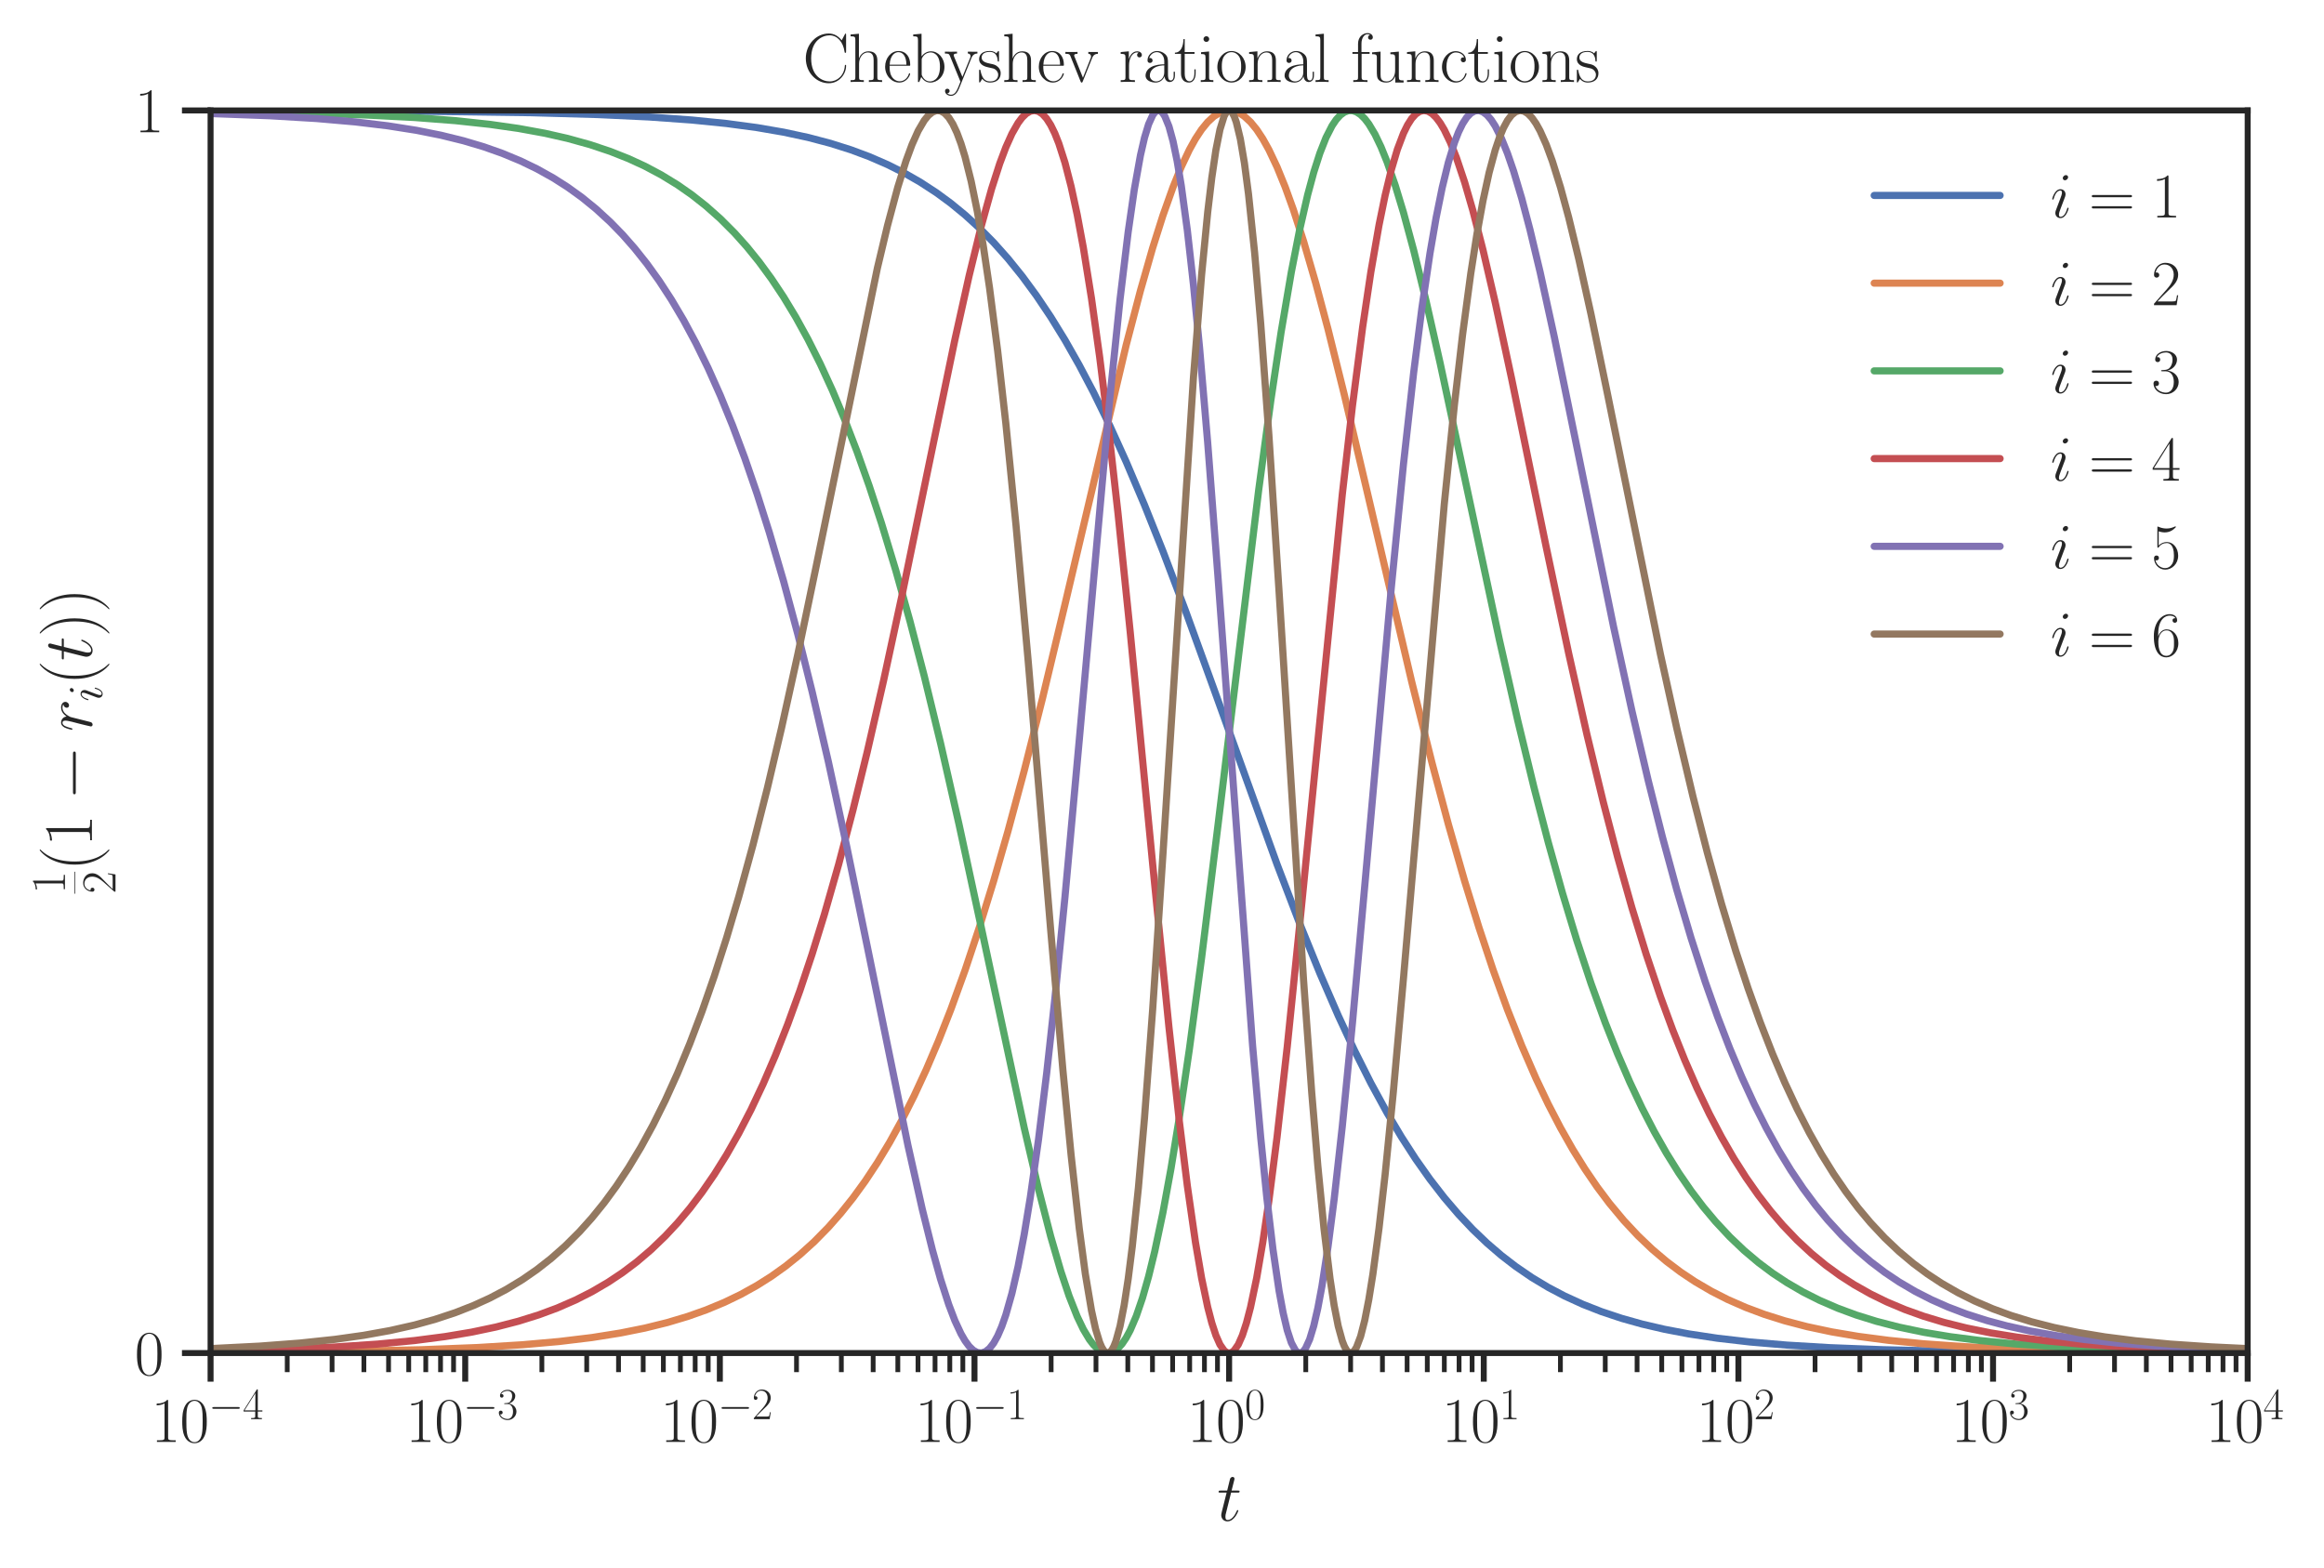 <?xml version="1.0" encoding="utf-8" standalone="no"?>
<!DOCTYPE svg PUBLIC "-//W3C//DTD SVG 1.1//EN"
  "http://www.w3.org/Graphics/SVG/1.1/DTD/svg11.dtd">
<svg height="328.896pt" version="1.1" viewBox="0 0 487.296 328.896" width="487.296pt" xmlns="http://www.w3.org/2000/svg" xmlns:xlink="http://www.w3.org/1999/xlink">
 <defs>
  <style type="text/css">*{stroke-linecap:butt;stroke-linejoin:round;}</style>
 </defs>
 <g id="figure_1">
  <g id="patch_1">
   <path d="M 0 328.896 
L 487.296 328.896 
L 487.296 0 
L 0 0 
z
" style="fill:#ffffff;"/>
  </g>
  <g id="axes_1">
   <g id="patch_2">
    <path d="M 44.154 283.754 
L 471.292 283.754 
L 471.292 23.163 
L 44.154 23.163 
z
" style="fill:#ffffff;"/>
   </g>
   <g id="matplotlib.axis_1">
    <g id="xtick_1">
     <g id="line2d_1">
      <defs>
       <path d="M 0 0 
L 0 6 
" id="m5bbeddfc3c" style="stroke:#262626;stroke-width:1.25;"/>
      </defs>
      <g>
       <use style="fill:#262626;stroke:#262626;stroke-width:1.25;" x="44.154" xlink:href="#m5bbeddfc3c" y="283.754"/>
      </g>
     </g>
     <g id="text_1">
      <!-- $\mathdefault{10^{-4}}$ -->
      <g style="fill:#262626;" transform="translate(31.671 302.387)scale(0.132 -0.132)">
       <defs>
        <path d="M 1702 4058 
C 1702 4192 1696 4192 1606 4192 
C 1357 3916 979 3827 621 3827 
C 602 3827 570 3827 563 3808 
C 557 3795 557 3782 557 3648 
C 755 3648 1088 3686 1344 3839 
L 1344 461 
C 1344 236 1331 160 781 160 
L 589 160 
L 589 0 
C 896 0 1216 0 1523 0 
C 1830 0 2150 0 2458 0 
L 2458 160 
L 2266 160 
C 1715 160 1702 230 1702 458 
L 1702 4058 
z
" id="CMR17-31" transform="scale(0.016)"/>
        <path d="M 2688 2025 
C 2688 2416 2682 3080 2413 3591 
C 2176 4039 1798 4198 1466 4198 
C 1158 4198 768 4058 525 3597 
C 269 3118 243 2524 243 2025 
C 243 1661 250 1106 448 619 
C 723 -39 1216 -128 1466 -128 
C 1760 -128 2208 -7 2470 600 
C 2662 1042 2688 1559 2688 2025 
z
M 1466 -26 
C 1056 -26 813 325 723 812 
C 653 1188 653 1738 653 2096 
C 653 2588 653 2997 736 3387 
C 858 3929 1216 4096 1466 4096 
C 1728 4096 2067 3923 2189 3400 
C 2272 3036 2278 2607 2278 2096 
C 2278 1680 2278 1169 2202 792 
C 2067 95 1690 -26 1466 -26 
z
" id="CMR17-30" transform="scale(0.016)"/>
        <path d="M 4218 1472 
C 4326 1472 4442 1472 4442 1600 
C 4442 1728 4326 1728 4218 1728 
L 755 1728 
C 646 1728 531 1728 531 1600 
C 531 1472 646 1472 755 1472 
L 4218 1472 
z
" id="CMSY10-0" transform="scale(0.016)"/>
        <path d="M 2150 4122 
C 2150 4256 2144 4256 2029 4256 
L 128 1254 
L 128 1088 
L 1779 1088 
L 1779 457 
C 1779 224 1766 160 1318 160 
L 1197 160 
L 1197 0 
C 1402 0 1747 0 1965 0 
C 2182 0 2528 0 2733 0 
L 2733 160 
L 2611 160 
C 2163 160 2150 224 2150 457 
L 2150 1088 
L 2803 1088 
L 2803 1254 
L 2150 1254 
L 2150 4122 
z
M 1798 3703 
L 1798 1254 
L 256 1254 
L 1798 3703 
z
" id="CMR17-34" transform="scale(0.016)"/>
       </defs>
       <use transform="scale(0.996)" xlink:href="#CMR17-31"/>
       <use transform="translate(45.69 0)scale(0.996)" xlink:href="#CMR17-30"/>
       <use transform="translate(91.381 36.154)scale(0.697)" xlink:href="#CMSY10-0"/>
       <use transform="translate(145.622 36.154)scale(0.697)" xlink:href="#CMR17-34"/>
      </g>
     </g>
    </g>
    <g id="xtick_2">
     <g id="line2d_2">
      <g>
       <use style="fill:#262626;stroke:#262626;stroke-width:1.25;" x="97.547" xlink:href="#m5bbeddfc3c" y="283.754"/>
      </g>
     </g>
     <g id="text_2">
      <!-- $\mathdefault{10^{-3}}$ -->
      <g style="fill:#262626;" transform="translate(85.064 302.387)scale(0.132 -0.132)">
       <defs>
        <path d="M 1414 2157 
C 1984 2157 2234 1662 2234 1090 
C 2234 320 1824 25 1453 25 
C 1114 25 563 194 390 693 
C 422 680 454 680 486 680 
C 640 680 755 782 755 948 
C 755 1133 614 1216 486 1216 
C 378 1216 211 1165 211 926 
C 211 335 787 -128 1466 -128 
C 2176 -128 2720 430 2720 1085 
C 2720 1707 2208 2157 1600 2227 
C 2086 2328 2554 2756 2554 3329 
C 2554 3820 2048 4179 1472 4179 
C 890 4179 378 3829 378 3329 
C 378 3110 544 3072 627 3072 
C 762 3072 877 3155 877 3321 
C 877 3486 762 3569 627 3569 
C 602 3569 570 3569 544 3557 
C 730 3959 1235 4032 1459 4032 
C 1683 4032 2106 3925 2106 3320 
C 2106 3143 2080 2828 1862 2550 
C 1670 2304 1453 2304 1242 2284 
C 1210 2284 1062 2269 1037 2269 
C 992 2263 966 2257 966 2208 
C 966 2163 973 2157 1101 2157 
L 1414 2157 
z
" id="CMR17-33" transform="scale(0.016)"/>
       </defs>
       <use transform="scale(0.996)" xlink:href="#CMR17-31"/>
       <use transform="translate(45.69 0)scale(0.996)" xlink:href="#CMR17-30"/>
       <use transform="translate(91.381 36.154)scale(0.697)" xlink:href="#CMSY10-0"/>
       <use transform="translate(145.622 36.154)scale(0.697)" xlink:href="#CMR17-33"/>
      </g>
     </g>
    </g>
    <g id="xtick_3">
     <g id="line2d_3">
      <g>
       <use style="fill:#262626;stroke:#262626;stroke-width:1.25;" x="150.939" xlink:href="#m5bbeddfc3c" y="283.754"/>
      </g>
     </g>
     <g id="text_3">
      <!-- $\mathdefault{10^{-2}}$ -->
      <g style="fill:#262626;" transform="translate(138.456 302.387)scale(0.132 -0.132)">
       <defs>
        <path d="M 2669 989 
L 2554 989 
C 2490 536 2438 459 2413 420 
C 2381 369 1920 369 1830 369 
L 602 369 
C 832 619 1280 1072 1824 1597 
C 2214 1967 2669 2402 2669 3035 
C 2669 3790 2067 4224 1395 4224 
C 691 4224 262 3604 262 3030 
C 262 2780 448 2748 525 2748 
C 589 2748 781 2787 781 3010 
C 781 3207 614 3264 525 3264 
C 486 3264 448 3258 422 3245 
C 544 3790 915 4058 1306 4058 
C 1862 4058 2227 3617 2227 3035 
C 2227 2479 1901 2000 1536 1584 
L 262 146 
L 262 0 
L 2515 0 
L 2669 989 
z
" id="CMR17-32" transform="scale(0.016)"/>
       </defs>
       <use transform="scale(0.996)" xlink:href="#CMR17-31"/>
       <use transform="translate(45.69 0)scale(0.996)" xlink:href="#CMR17-30"/>
       <use transform="translate(91.381 36.154)scale(0.697)" xlink:href="#CMSY10-0"/>
       <use transform="translate(145.622 36.154)scale(0.697)" xlink:href="#CMR17-32"/>
      </g>
     </g>
    </g>
    <g id="xtick_4">
     <g id="line2d_4">
      <g>
       <use style="fill:#262626;stroke:#262626;stroke-width:1.25;" x="204.331" xlink:href="#m5bbeddfc3c" y="283.754"/>
      </g>
     </g>
     <g id="text_4">
      <!-- $\mathdefault{10^{-1}}$ -->
      <g style="fill:#262626;" transform="translate(191.848 302.387)scale(0.132 -0.132)">
       <use transform="scale(0.996)" xlink:href="#CMR17-31"/>
       <use transform="translate(45.69 0)scale(0.996)" xlink:href="#CMR17-30"/>
       <use transform="translate(91.381 36.154)scale(0.697)" xlink:href="#CMSY10-0"/>
       <use transform="translate(145.622 36.154)scale(0.697)" xlink:href="#CMR17-31"/>
      </g>
     </g>
    </g>
    <g id="xtick_5">
     <g id="line2d_5">
      <g>
       <use style="fill:#262626;stroke:#262626;stroke-width:1.25;" x="257.723" xlink:href="#m5bbeddfc3c" y="283.754"/>
      </g>
     </g>
     <g id="text_5">
      <!-- $\mathdefault{10^{0}}$ -->
      <g style="fill:#262626;" transform="translate(248.92 302.387)scale(0.132 -0.132)">
       <use transform="scale(0.996)" xlink:href="#CMR17-31"/>
       <use transform="translate(45.69 0)scale(0.996)" xlink:href="#CMR17-30"/>
       <use transform="translate(91.381 36.154)scale(0.697)" xlink:href="#CMR17-30"/>
      </g>
     </g>
    </g>
    <g id="xtick_6">
     <g id="line2d_6">
      <g>
       <use style="fill:#262626;stroke:#262626;stroke-width:1.25;" x="311.116" xlink:href="#m5bbeddfc3c" y="283.754"/>
      </g>
     </g>
     <g id="text_6">
      <!-- $\mathdefault{10^{1}}$ -->
      <g style="fill:#262626;" transform="translate(302.312 302.387)scale(0.132 -0.132)">
       <use transform="scale(0.996)" xlink:href="#CMR17-31"/>
       <use transform="translate(45.69 0)scale(0.996)" xlink:href="#CMR17-30"/>
       <use transform="translate(91.381 36.154)scale(0.697)" xlink:href="#CMR17-31"/>
      </g>
     </g>
    </g>
    <g id="xtick_7">
     <g id="line2d_7">
      <g>
       <use style="fill:#262626;stroke:#262626;stroke-width:1.25;" x="364.508" xlink:href="#m5bbeddfc3c" y="283.754"/>
      </g>
     </g>
     <g id="text_7">
      <!-- $\mathdefault{10^{2}}$ -->
      <g style="fill:#262626;" transform="translate(355.704 302.387)scale(0.132 -0.132)">
       <use transform="scale(0.996)" xlink:href="#CMR17-31"/>
       <use transform="translate(45.69 0)scale(0.996)" xlink:href="#CMR17-30"/>
       <use transform="translate(91.381 36.154)scale(0.697)" xlink:href="#CMR17-32"/>
      </g>
     </g>
    </g>
    <g id="xtick_8">
     <g id="line2d_8">
      <g>
       <use style="fill:#262626;stroke:#262626;stroke-width:1.25;" x="417.9" xlink:href="#m5bbeddfc3c" y="283.754"/>
      </g>
     </g>
     <g id="text_8">
      <!-- $\mathdefault{10^{3}}$ -->
      <g style="fill:#262626;" transform="translate(409.097 302.387)scale(0.132 -0.132)">
       <use transform="scale(0.996)" xlink:href="#CMR17-31"/>
       <use transform="translate(45.69 0)scale(0.996)" xlink:href="#CMR17-30"/>
       <use transform="translate(91.381 36.154)scale(0.697)" xlink:href="#CMR17-33"/>
      </g>
     </g>
    </g>
    <g id="xtick_9">
     <g id="line2d_9">
      <g>
       <use style="fill:#262626;stroke:#262626;stroke-width:1.25;" x="471.292" xlink:href="#m5bbeddfc3c" y="283.754"/>
      </g>
     </g>
     <g id="text_9">
      <!-- $\mathdefault{10^{4}}$ -->
      <g style="fill:#262626;" transform="translate(462.489 302.387)scale(0.132 -0.132)">
       <use transform="scale(0.996)" xlink:href="#CMR17-31"/>
       <use transform="translate(45.69 0)scale(0.996)" xlink:href="#CMR17-30"/>
       <use transform="translate(91.381 36.154)scale(0.697)" xlink:href="#CMR17-34"/>
      </g>
     </g>
    </g>
    <g id="xtick_10">
     <g id="line2d_10">
      <defs>
       <path d="M 0 0 
L 0 4 
" id="ma9a8c0ce56" style="stroke:#262626;"/>
      </defs>
      <g>
       <use style="fill:#262626;stroke:#262626;" x="60.227" xlink:href="#ma9a8c0ce56" y="283.754"/>
      </g>
     </g>
    </g>
    <g id="xtick_11">
     <g id="line2d_11">
      <g>
       <use style="fill:#262626;stroke:#262626;" x="69.629" xlink:href="#ma9a8c0ce56" y="283.754"/>
      </g>
     </g>
    </g>
    <g id="xtick_12">
     <g id="line2d_12">
      <g>
       <use style="fill:#262626;stroke:#262626;" x="76.3" xlink:href="#ma9a8c0ce56" y="283.754"/>
      </g>
     </g>
    </g>
    <g id="xtick_13">
     <g id="line2d_13">
      <g>
       <use style="fill:#262626;stroke:#262626;" x="81.474" xlink:href="#ma9a8c0ce56" y="283.754"/>
      </g>
     </g>
    </g>
    <g id="xtick_14">
     <g id="line2d_14">
      <g>
       <use style="fill:#262626;stroke:#262626;" x="85.702" xlink:href="#ma9a8c0ce56" y="283.754"/>
      </g>
     </g>
    </g>
    <g id="xtick_15">
     <g id="line2d_15">
      <g>
       <use style="fill:#262626;stroke:#262626;" x="89.276" xlink:href="#ma9a8c0ce56" y="283.754"/>
      </g>
     </g>
    </g>
    <g id="xtick_16">
     <g id="line2d_16">
      <g>
       <use style="fill:#262626;stroke:#262626;" x="92.372" xlink:href="#ma9a8c0ce56" y="283.754"/>
      </g>
     </g>
    </g>
    <g id="xtick_17">
     <g id="line2d_17">
      <g>
       <use style="fill:#262626;stroke:#262626;" x="95.103" xlink:href="#ma9a8c0ce56" y="283.754"/>
      </g>
     </g>
    </g>
    <g id="xtick_18">
     <g id="line2d_18">
      <g>
       <use style="fill:#262626;stroke:#262626;" x="113.619" xlink:href="#ma9a8c0ce56" y="283.754"/>
      </g>
     </g>
    </g>
    <g id="xtick_19">
     <g id="line2d_19">
      <g>
       <use style="fill:#262626;stroke:#262626;" x="123.021" xlink:href="#ma9a8c0ce56" y="283.754"/>
      </g>
     </g>
    </g>
    <g id="xtick_20">
     <g id="line2d_20">
      <g>
       <use style="fill:#262626;stroke:#262626;" x="129.692" xlink:href="#ma9a8c0ce56" y="283.754"/>
      </g>
     </g>
    </g>
    <g id="xtick_21">
     <g id="line2d_21">
      <g>
       <use style="fill:#262626;stroke:#262626;" x="134.866" xlink:href="#ma9a8c0ce56" y="283.754"/>
      </g>
     </g>
    </g>
    <g id="xtick_22">
     <g id="line2d_22">
      <g>
       <use style="fill:#262626;stroke:#262626;" x="139.094" xlink:href="#ma9a8c0ce56" y="283.754"/>
      </g>
     </g>
    </g>
    <g id="xtick_23">
     <g id="line2d_23">
      <g>
       <use style="fill:#262626;stroke:#262626;" x="142.668" xlink:href="#ma9a8c0ce56" y="283.754"/>
      </g>
     </g>
    </g>
    <g id="xtick_24">
     <g id="line2d_24">
      <g>
       <use style="fill:#262626;stroke:#262626;" x="145.765" xlink:href="#ma9a8c0ce56" y="283.754"/>
      </g>
     </g>
    </g>
    <g id="xtick_25">
     <g id="line2d_25">
      <g>
       <use style="fill:#262626;stroke:#262626;" x="148.496" xlink:href="#ma9a8c0ce56" y="283.754"/>
      </g>
     </g>
    </g>
    <g id="xtick_26">
     <g id="line2d_26">
      <g>
       <use style="fill:#262626;stroke:#262626;" x="167.012" xlink:href="#ma9a8c0ce56" y="283.754"/>
      </g>
     </g>
    </g>
    <g id="xtick_27">
     <g id="line2d_27">
      <g>
       <use style="fill:#262626;stroke:#262626;" x="176.413" xlink:href="#ma9a8c0ce56" y="283.754"/>
      </g>
     </g>
    </g>
    <g id="xtick_28">
     <g id="line2d_28">
      <g>
       <use style="fill:#262626;stroke:#262626;" x="183.084" xlink:href="#ma9a8c0ce56" y="283.754"/>
      </g>
     </g>
    </g>
    <g id="xtick_29">
     <g id="line2d_29">
      <g>
       <use style="fill:#262626;stroke:#262626;" x="188.258" xlink:href="#ma9a8c0ce56" y="283.754"/>
      </g>
     </g>
    </g>
    <g id="xtick_30">
     <g id="line2d_30">
      <g>
       <use style="fill:#262626;stroke:#262626;" x="192.486" xlink:href="#ma9a8c0ce56" y="283.754"/>
      </g>
     </g>
    </g>
    <g id="xtick_31">
     <g id="line2d_31">
      <g>
       <use style="fill:#262626;stroke:#262626;" x="196.061" xlink:href="#ma9a8c0ce56" y="283.754"/>
      </g>
     </g>
    </g>
    <g id="xtick_32">
     <g id="line2d_32">
      <g>
       <use style="fill:#262626;stroke:#262626;" x="199.157" xlink:href="#ma9a8c0ce56" y="283.754"/>
      </g>
     </g>
    </g>
    <g id="xtick_33">
     <g id="line2d_33">
      <g>
       <use style="fill:#262626;stroke:#262626;" x="201.888" xlink:href="#ma9a8c0ce56" y="283.754"/>
      </g>
     </g>
    </g>
    <g id="xtick_34">
     <g id="line2d_34">
      <g>
       <use style="fill:#262626;stroke:#262626;" x="220.404" xlink:href="#ma9a8c0ce56" y="283.754"/>
      </g>
     </g>
    </g>
    <g id="xtick_35">
     <g id="line2d_35">
      <g>
       <use style="fill:#262626;stroke:#262626;" x="229.806" xlink:href="#ma9a8c0ce56" y="283.754"/>
      </g>
     </g>
    </g>
    <g id="xtick_36">
     <g id="line2d_36">
      <g>
       <use style="fill:#262626;stroke:#262626;" x="236.476" xlink:href="#ma9a8c0ce56" y="283.754"/>
      </g>
     </g>
    </g>
    <g id="xtick_37">
     <g id="line2d_37">
      <g>
       <use style="fill:#262626;stroke:#262626;" x="241.651" xlink:href="#ma9a8c0ce56" y="283.754"/>
      </g>
     </g>
    </g>
    <g id="xtick_38">
     <g id="line2d_38">
      <g>
       <use style="fill:#262626;stroke:#262626;" x="245.878" xlink:href="#ma9a8c0ce56" y="283.754"/>
      </g>
     </g>
    </g>
    <g id="xtick_39">
     <g id="line2d_39">
      <g>
       <use style="fill:#262626;stroke:#262626;" x="249.453" xlink:href="#ma9a8c0ce56" y="283.754"/>
      </g>
     </g>
    </g>
    <g id="xtick_40">
     <g id="line2d_40">
      <g>
       <use style="fill:#262626;stroke:#262626;" x="252.549" xlink:href="#ma9a8c0ce56" y="283.754"/>
      </g>
     </g>
    </g>
    <g id="xtick_41">
     <g id="line2d_41">
      <g>
       <use style="fill:#262626;stroke:#262626;" x="255.28" xlink:href="#ma9a8c0ce56" y="283.754"/>
      </g>
     </g>
    </g>
    <g id="xtick_42">
     <g id="line2d_42">
      <g>
       <use style="fill:#262626;stroke:#262626;" x="273.796" xlink:href="#ma9a8c0ce56" y="283.754"/>
      </g>
     </g>
    </g>
    <g id="xtick_43">
     <g id="line2d_43">
      <g>
       <use style="fill:#262626;stroke:#262626;" x="283.198" xlink:href="#ma9a8c0ce56" y="283.754"/>
      </g>
     </g>
    </g>
    <g id="xtick_44">
     <g id="line2d_44">
      <g>
       <use style="fill:#262626;stroke:#262626;" x="289.869" xlink:href="#ma9a8c0ce56" y="283.754"/>
      </g>
     </g>
    </g>
    <g id="xtick_45">
     <g id="line2d_45">
      <g>
       <use style="fill:#262626;stroke:#262626;" x="295.043" xlink:href="#ma9a8c0ce56" y="283.754"/>
      </g>
     </g>
    </g>
    <g id="xtick_46">
     <g id="line2d_46">
      <g>
       <use style="fill:#262626;stroke:#262626;" x="299.271" xlink:href="#ma9a8c0ce56" y="283.754"/>
      </g>
     </g>
    </g>
    <g id="xtick_47">
     <g id="line2d_47">
      <g>
       <use style="fill:#262626;stroke:#262626;" x="302.845" xlink:href="#ma9a8c0ce56" y="283.754"/>
      </g>
     </g>
    </g>
    <g id="xtick_48">
     <g id="line2d_48">
      <g>
       <use style="fill:#262626;stroke:#262626;" x="305.941" xlink:href="#ma9a8c0ce56" y="283.754"/>
      </g>
     </g>
    </g>
    <g id="xtick_49">
     <g id="line2d_49">
      <g>
       <use style="fill:#262626;stroke:#262626;" x="308.673" xlink:href="#ma9a8c0ce56" y="283.754"/>
      </g>
     </g>
    </g>
    <g id="xtick_50">
     <g id="line2d_50">
      <g>
       <use style="fill:#262626;stroke:#262626;" x="327.188" xlink:href="#ma9a8c0ce56" y="283.754"/>
      </g>
     </g>
    </g>
    <g id="xtick_51">
     <g id="line2d_51">
      <g>
       <use style="fill:#262626;stroke:#262626;" x="336.59" xlink:href="#ma9a8c0ce56" y="283.754"/>
      </g>
     </g>
    </g>
    <g id="xtick_52">
     <g id="line2d_52">
      <g>
       <use style="fill:#262626;stroke:#262626;" x="343.261" xlink:href="#ma9a8c0ce56" y="283.754"/>
      </g>
     </g>
    </g>
    <g id="xtick_53">
     <g id="line2d_53">
      <g>
       <use style="fill:#262626;stroke:#262626;" x="348.435" xlink:href="#ma9a8c0ce56" y="283.754"/>
      </g>
     </g>
    </g>
    <g id="xtick_54">
     <g id="line2d_54">
      <g>
       <use style="fill:#262626;stroke:#262626;" x="352.663" xlink:href="#ma9a8c0ce56" y="283.754"/>
      </g>
     </g>
    </g>
    <g id="xtick_55">
     <g id="line2d_55">
      <g>
       <use style="fill:#262626;stroke:#262626;" x="356.237" xlink:href="#ma9a8c0ce56" y="283.754"/>
      </g>
     </g>
    </g>
    <g id="xtick_56">
     <g id="line2d_56">
      <g>
       <use style="fill:#262626;stroke:#262626;" x="359.334" xlink:href="#ma9a8c0ce56" y="283.754"/>
      </g>
     </g>
    </g>
    <g id="xtick_57">
     <g id="line2d_57">
      <g>
       <use style="fill:#262626;stroke:#262626;" x="362.065" xlink:href="#ma9a8c0ce56" y="283.754"/>
      </g>
     </g>
    </g>
    <g id="xtick_58">
     <g id="line2d_58">
      <g>
       <use style="fill:#262626;stroke:#262626;" x="380.581" xlink:href="#ma9a8c0ce56" y="283.754"/>
      </g>
     </g>
    </g>
    <g id="xtick_59">
     <g id="line2d_59">
      <g>
       <use style="fill:#262626;stroke:#262626;" x="389.983" xlink:href="#ma9a8c0ce56" y="283.754"/>
      </g>
     </g>
    </g>
    <g id="xtick_60">
     <g id="line2d_60">
      <g>
       <use style="fill:#262626;stroke:#262626;" x="396.653" xlink:href="#ma9a8c0ce56" y="283.754"/>
      </g>
     </g>
    </g>
    <g id="xtick_61">
     <g id="line2d_61">
      <g>
       <use style="fill:#262626;stroke:#262626;" x="401.828" xlink:href="#ma9a8c0ce56" y="283.754"/>
      </g>
     </g>
    </g>
    <g id="xtick_62">
     <g id="line2d_62">
      <g>
       <use style="fill:#262626;stroke:#262626;" x="406.055" xlink:href="#ma9a8c0ce56" y="283.754"/>
      </g>
     </g>
    </g>
    <g id="xtick_63">
     <g id="line2d_63">
      <g>
       <use style="fill:#262626;stroke:#262626;" x="409.63" xlink:href="#ma9a8c0ce56" y="283.754"/>
      </g>
     </g>
    </g>
    <g id="xtick_64">
     <g id="line2d_64">
      <g>
       <use style="fill:#262626;stroke:#262626;" x="412.726" xlink:href="#ma9a8c0ce56" y="283.754"/>
      </g>
     </g>
    </g>
    <g id="xtick_65">
     <g id="line2d_65">
      <g>
       <use style="fill:#262626;stroke:#262626;" x="415.457" xlink:href="#ma9a8c0ce56" y="283.754"/>
      </g>
     </g>
    </g>
    <g id="xtick_66">
     <g id="line2d_66">
      <g>
       <use style="fill:#262626;stroke:#262626;" x="433.973" xlink:href="#ma9a8c0ce56" y="283.754"/>
      </g>
     </g>
    </g>
    <g id="xtick_67">
     <g id="line2d_67">
      <g>
       <use style="fill:#262626;stroke:#262626;" x="443.375" xlink:href="#ma9a8c0ce56" y="283.754"/>
      </g>
     </g>
    </g>
    <g id="xtick_68">
     <g id="line2d_68">
      <g>
       <use style="fill:#262626;stroke:#262626;" x="450.046" xlink:href="#ma9a8c0ce56" y="283.754"/>
      </g>
     </g>
    </g>
    <g id="xtick_69">
     <g id="line2d_69">
      <g>
       <use style="fill:#262626;stroke:#262626;" x="455.22" xlink:href="#ma9a8c0ce56" y="283.754"/>
      </g>
     </g>
    </g>
    <g id="xtick_70">
     <g id="line2d_70">
      <g>
       <use style="fill:#262626;stroke:#262626;" x="459.447" xlink:href="#ma9a8c0ce56" y="283.754"/>
      </g>
     </g>
    </g>
    <g id="xtick_71">
     <g id="line2d_71">
      <g>
       <use style="fill:#262626;stroke:#262626;" x="463.022" xlink:href="#ma9a8c0ce56" y="283.754"/>
      </g>
     </g>
    </g>
    <g id="xtick_72">
     <g id="line2d_72">
      <g>
       <use style="fill:#262626;stroke:#262626;" x="466.118" xlink:href="#ma9a8c0ce56" y="283.754"/>
      </g>
     </g>
    </g>
    <g id="xtick_73">
     <g id="line2d_73">
      <g>
       <use style="fill:#262626;stroke:#262626;" x="468.849" xlink:href="#ma9a8c0ce56" y="283.754"/>
      </g>
     </g>
    </g>
    <g id="text_10">
     <!-- $t$ -->
     <g style="fill:#262626;" transform="translate(255.187 318.906)scale(0.144 -0.144)">
      <defs>
       <path d="M 1286 2566 
L 1875 2566 
C 1997 2566 2061 2566 2061 2681 
C 2061 2752 2022 2752 1894 2752 
L 1331 2752 
L 1568 3692 
C 1594 3781 1594 3794 1594 3840 
C 1594 3943 1510 4000 1427 4000 
C 1376 4000 1229 3981 1178 3775 
L 928 2752 
L 326 2752 
C 198 2752 141 2752 141 2630 
C 141 2566 186 2566 307 2566 
L 877 2566 
L 454 881 
C 403 658 384 594 384 511 
C 384 211 595 -64 954 -64 
C 1600 -64 1946 868 1946 912 
C 1946 951 1920 970 1882 970 
C 1869 970 1843 970 1830 944 
C 1824 938 1818 931 1773 829 
C 1638 511 1344 64 973 64 
C 781 64 768 224 768 364 
C 768 370 768 492 787 568 
L 1286 2566 
z
" id="CMMI12-74" transform="scale(0.016)"/>
      </defs>
      <use transform="scale(0.996)" xlink:href="#CMMI12-74"/>
     </g>
    </g>
   </g>
   <g id="matplotlib.axis_2">
    <g id="ytick_1">
     <g id="line2d_74">
      <path clip-path="url(#pba810f8034)" d="M 44.154 283.754 
L 471.292 283.754 
" style="fill:none;stroke:#cccccc;stroke-linecap:round;"/>
     </g>
     <g id="line2d_75">
      <defs>
       <path d="M 0 0 
L -6 0 
" id="m86527acda3" style="stroke:#262626;stroke-width:1.25;"/>
      </defs>
      <g>
       <use style="fill:#262626;stroke:#262626;stroke-width:1.25;" x="44.154" xlink:href="#m86527acda3" y="283.754"/>
      </g>
     </g>
     <g id="text_11">
      <!-- $\mathdefault{0}$ -->
      <g style="fill:#262626;" transform="translate(28.216 288.321)scale(0.132 -0.132)">
       <use transform="scale(0.996)" xlink:href="#CMR17-30"/>
      </g>
     </g>
    </g>
    <g id="ytick_2">
     <g id="line2d_76">
      <path clip-path="url(#pba810f8034)" d="M 44.154 23.163 
L 471.292 23.163 
" style="fill:none;stroke:#cccccc;stroke-linecap:round;"/>
     </g>
     <g id="line2d_77">
      <g>
       <use style="fill:#262626;stroke:#262626;stroke-width:1.25;" x="44.154" xlink:href="#m86527acda3" y="23.163"/>
      </g>
     </g>
     <g id="text_12">
      <!-- $\mathdefault{1}$ -->
      <g style="fill:#262626;" transform="translate(28.216 27.729)scale(0.132 -0.132)">
       <use transform="scale(0.996)" xlink:href="#CMR17-31"/>
      </g>
     </g>
    </g>
    <g id="text_13">
     <!-- $\frac{1}{2}(1-r_i(t))$ -->
     <g style="fill:#262626;" transform="translate(19.269 187.418)rotate(-90)scale(0.144 -0.144)">
      <defs>
       <path d="M 1958 -1561 
C 1958 -1555 1958 -1542 1939 -1523 
C 1645 -1224 858 -407 858 1581 
C 858 3569 1632 4379 1946 4697 
C 1946 4704 1958 4717 1958 4736 
C 1958 4755 1939 4768 1914 4768 
C 1843 4768 1299 4296 986 3594 
C 666 2887 576 2199 576 1588 
C 576 1128 621 351 1005 -471 
C 1312 -1135 1837 -1600 1914 -1600 
C 1946 -1600 1958 -1587 1958 -1561 
z
" id="CMR17-28" transform="scale(0.016)"/>
       <path d="M 2490 2612 
C 2291 2574 2189 2433 2189 2293 
C 2189 2139 2310 2088 2400 2088 
C 2579 2088 2726 2242 2726 2433 
C 2726 2638 2528 2816 2208 2816 
C 1952 2816 1658 2701 1389 2312 
C 1344 2650 1088 2816 832 2816 
C 582 2816 454 2625 378 2484 
C 269 2254 173 1871 173 1839 
C 173 1814 198 1782 243 1782 
C 294 1782 301 1788 339 1935 
C 435 2318 557 2689 813 2689 
C 966 2689 1011 2580 1011 2395 
C 1011 2254 947 2005 902 1807 
L 723 1118 
C 698 996 627 709 595 594 
C 550 428 480 128 480 96 
C 480 6 550 -64 646 -64 
C 717 -64 838 -19 877 109 
C 896 160 1133 1124 1171 1271 
C 1203 1411 1242 1546 1274 1686 
C 1299 1775 1325 1878 1344 1961 
C 1363 2018 1536 2331 1696 2472 
C 1773 2542 1939 2689 2202 2689 
C 2304 2689 2406 2670 2490 2612 
z
" id="CMMI12-72" transform="scale(0.016)"/>
       <path d="M 1811 913 
C 1811 945 1786 971 1747 971 
C 1690 971 1683 952 1651 843 
C 1485 262 1222 64 1011 64 
C 934 64 845 83 845 275 
C 845 447 922 639 992 830 
L 1440 2018 
C 1459 2069 1504 2184 1504 2305 
C 1504 2574 1312 2816 998 2816 
C 410 2816 173 1890 173 1839 
C 173 1814 198 1782 243 1782 
C 301 1782 307 1807 333 1896 
C 486 2428 730 2682 979 2682 
C 1037 2682 1146 2682 1146 2478 
C 1146 2312 1062 2101 1011 1961 
L 563 773 
C 525 671 486 568 486 453 
C 486 166 685 -64 992 -64 
C 1581 -64 1811 869 1811 913 
z
M 1760 4013 
C 1760 4109 1683 4224 1542 4224 
C 1395 4224 1229 4083 1229 3917 
C 1229 3758 1363 3707 1440 3707 
C 1613 3707 1760 3873 1760 4013 
z
" id="CMMI12-69" transform="scale(0.016)"/>
       <path d="M 1683 1581 
C 1683 2040 1638 2817 1254 3639 
C 947 4303 422 4768 346 4768 
C 326 4768 301 4761 301 4729 
C 301 4717 307 4710 314 4697 
C 621 4378 1402 3568 1402 1584 
C 1402 -407 627 -1217 314 -1537 
C 307 -1549 301 -1556 301 -1568 
C 301 -1600 326 -1600 346 -1600 
C 416 -1600 960 -1128 1274 -426 
C 1594 281 1683 969 1683 1581 
z
" id="CMR17-29" transform="scale(0.016)"/>
      </defs>
      <use transform="translate(0 39.226)scale(0.697)" xlink:href="#CMR17-31"/>
      <use transform="translate(0 -34.355)scale(0.697)" xlink:href="#CMR17-32"/>
      <use transform="translate(33.179 0)scale(0.996)" xlink:href="#CMR17-28"/>
      <use transform="translate(68.459 0)scale(0.996)" xlink:href="#CMR17-31"/>
      <use transform="translate(136.289 0)scale(0.996)" xlink:href="#CMSY10-0"/>
      <use transform="translate(235.916 0)scale(0.996)" xlink:href="#CMMI12-72"/>
      <use transform="translate(279.877 -14.944)scale(0.697)" xlink:href="#CMMI12-69"/>
      <use transform="translate(303.67 0)scale(0.996)" xlink:href="#CMR17-28"/>
      <use transform="translate(338.951 0)scale(0.996)" xlink:href="#CMMI12-74"/>
      <use transform="translate(374.177 0)scale(0.996)" xlink:href="#CMR17-29"/>
      <use transform="translate(409.458 0)scale(0.996)" xlink:href="#CMR17-29"/>
      <path d="M 0 24.411 
L 31.983 24.411 
L 31.983 25.402 
L 0 25.402 
L 0 24.411 
z
"/>
     </g>
    </g>
   </g>
   <g id="line2d_78">
    <path clip-path="url(#pba810f8034)" d="M 44.154 23.189 
L 89.904 23.35 
L 111.282 23.633 
L 125.392 24.026 
L 136.081 24.528 
L 145.06 25.169 
L 152.328 25.9 
L 158.742 26.761 
L 164.3 27.718 
L 169.431 28.822 
L 174.134 30.061 
L 178.41 31.414 
L 182.258 32.848 
L 186.106 34.52 
L 189.527 36.234 
L 192.947 38.192 
L 196.368 40.423 
L 199.361 42.623 
L 202.354 45.079 
L 205.347 47.813 
L 208.34 50.848 
L 211.333 54.208 
L 214.325 57.915 
L 217.318 61.99 
L 220.311 66.451 
L 223.304 71.313 
L 226.297 76.586 
L 229.29 82.277 
L 232.711 89.289 
L 236.131 96.828 
L 239.979 105.904 
L 243.828 115.545 
L 248.531 127.964 
L 254.517 144.463 
L 267.771 181.255 
L 272.474 193.559 
L 276.75 204.105 
L 280.598 212.976 
L 284.019 220.32 
L 287.439 227.13 
L 290.86 233.395 
L 293.853 238.433 
L 296.846 243.064 
L 299.839 247.302 
L 302.832 251.164 
L 305.825 254.67 
L 308.817 257.841 
L 311.81 260.702 
L 314.803 263.274 
L 317.796 265.581 
L 321.217 267.922 
L 324.637 269.978 
L 328.058 271.781 
L 331.906 273.54 
L 335.754 275.05 
L 340.03 276.475 
L 344.305 277.672 
L 349.009 278.767 
L 354.139 279.742 
L 360.125 280.644 
L 366.966 281.432 
L 374.663 282.083 
L 383.641 282.618 
L 394.758 283.049 
L 409.295 283.377 
L 429.819 283.599 
L 464.451 283.719 
L 471.292 283.728 
L 471.292 283.728 
" style="fill:none;stroke:#4c72b0;stroke-linecap:round;stroke-width:1.5;"/>
   </g>
   <g id="line2d_79">
    <path clip-path="url(#pba810f8034)" d="M 44.154 283.65 
L 71.519 283.415 
L 88.194 283.059 
L 100.165 282.59 
L 109.572 282.009 
L 117.268 281.326 
L 124.109 280.498 
L 130.095 279.546 
L 135.226 278.514 
L 139.929 277.351 
L 144.205 276.073 
L 148.053 274.711 
L 151.901 273.112 
L 155.321 271.461 
L 158.742 269.561 
L 161.735 267.667 
L 164.728 265.529 
L 167.721 263.119 
L 170.714 260.407 
L 173.707 257.357 
L 176.272 254.447 
L 178.838 251.239 
L 181.403 247.708 
L 183.968 243.827 
L 186.534 239.569 
L 189.099 234.908 
L 191.664 229.818 
L 194.23 224.272 
L 196.795 218.248 
L 199.361 211.725 
L 202.354 203.461 
L 205.347 194.48 
L 208.34 184.777 
L 211.333 174.366 
L 214.753 161.647 
L 218.601 146.407 
L 223.304 126.742 
L 236.131 72.389 
L 239.124 60.96 
L 241.69 51.988 
L 243.828 45.227 
L 245.965 39.221 
L 247.676 35.022 
L 249.386 31.407 
L 250.669 29.101 
L 251.951 27.158 
L 253.234 25.59 
L 254.517 24.405 
L 255.799 23.611 
L 256.654 23.301 
L 257.51 23.168 
L 258.365 23.212 
L 259.22 23.434 
L 260.075 23.832 
L 260.93 24.405 
L 262.213 25.59 
L 263.496 27.158 
L 264.778 29.101 
L 266.061 31.407 
L 267.771 35.022 
L 269.481 39.221 
L 271.192 43.962 
L 273.33 50.58 
L 275.895 59.406 
L 278.46 69.033 
L 281.881 82.803 
L 286.584 102.779 
L 295.991 142.904 
L 300.266 160 
L 303.687 172.823 
L 307.107 184.777 
L 310.1 194.48 
L 313.093 203.461 
L 316.086 211.725 
L 319.079 219.286 
L 322.072 226.173 
L 324.637 231.564 
L 327.203 236.508 
L 329.768 241.032 
L 332.334 245.161 
L 334.899 248.923 
L 337.464 252.343 
L 340.457 255.938 
L 343.45 259.143 
L 346.443 261.996 
L 349.436 264.531 
L 352.429 266.782 
L 355.422 268.777 
L 358.843 270.779 
L 362.263 272.52 
L 366.111 274.206 
L 369.959 275.643 
L 374.235 276.991 
L 378.938 278.22 
L 384.069 279.309 
L 389.627 280.25 
L 396.041 281.092 
L 403.31 281.806 
L 411.861 282.405 
L 422.122 282.887 
L 434.949 283.255 
L 452.48 283.52 
L 471.292 283.65 
L 471.292 283.65 
" style="fill:none;stroke:#dd8452;stroke-linecap:round;stroke-width:1.5;"/>
   </g>
   <g id="line2d_80">
    <path clip-path="url(#pba810f8034)" d="M 44.154 23.397 
L 63.395 23.7 
L 76.649 24.114 
L 86.911 24.642 
L 95.462 25.299 
L 102.731 26.082 
L 108.717 26.937 
L 114.275 27.952 
L 118.978 29.019 
L 123.682 30.32 
L 127.957 31.75 
L 131.805 33.276 
L 135.226 34.853 
L 138.646 36.672 
L 142.067 38.765 
L 145.06 40.854 
L 148.053 43.214 
L 151.046 45.875 
L 154.039 48.875 
L 156.604 51.744 
L 159.17 54.914 
L 161.735 58.415 
L 164.3 62.274 
L 166.866 66.522 
L 169.431 71.19 
L 171.996 76.309 
L 174.562 81.911 
L 177.127 88.025 
L 179.693 94.681 
L 182.258 101.903 
L 184.823 109.713 
L 187.816 119.585 
L 190.809 130.284 
L 193.802 141.795 
L 197.223 155.893 
L 201.071 172.809 
L 205.774 194.597 
L 214.753 236.503 
L 217.746 249.319 
L 220.311 259.288 
L 222.449 266.64 
L 224.159 271.76 
L 225.87 276.095 
L 227.152 278.773 
L 228.435 280.915 
L 229.29 282.026 
L 230.145 282.871 
L 231.001 283.44 
L 231.856 283.723 
L 232.711 283.711 
L 233.566 283.395 
L 234.421 282.768 
L 235.276 281.825 
L 236.131 280.559 
L 236.986 278.966 
L 238.269 275.958 
L 239.552 272.202 
L 240.835 267.7 
L 242.117 262.461 
L 243.828 254.358 
L 245.538 245.033 
L 247.248 234.569 
L 249.386 220.053 
L 251.951 200.871 
L 255.372 173.195 
L 263.923 102.736 
L 266.488 83.844 
L 268.626 69.631 
L 270.764 57.073 
L 272.474 48.35 
L 274.185 40.882 
L 275.467 36.133 
L 276.75 32.128 
L 278.033 28.871 
L 279.315 26.358 
L 280.171 25.092 
L 281.026 24.149 
L 281.881 23.522 
L 282.736 23.206 
L 283.591 23.194 
L 284.446 23.477 
L 285.301 24.046 
L 286.157 24.891 
L 287.012 26.002 
L 288.294 28.144 
L 289.577 30.822 
L 290.86 33.996 
L 292.57 38.929 
L 294.28 44.572 
L 296.418 52.475 
L 298.983 62.96 
L 301.976 76.187 
L 306.68 98.15 
L 314.376 134.108 
L 318.224 151.024 
L 321.644 165.122 
L 324.637 176.633 
L 327.63 187.332 
L 330.623 197.204 
L 333.616 206.258 
L 336.609 214.517 
L 339.175 220.989 
L 341.74 226.929 
L 344.305 232.366 
L 346.871 237.331 
L 349.436 241.856 
L 352.002 245.971 
L 354.567 249.707 
L 357.132 253.095 
L 359.698 256.162 
L 362.691 259.372 
L 365.684 262.222 
L 368.677 264.75 
L 371.67 266.989 
L 374.663 268.971 
L 378.083 270.958 
L 381.504 272.682 
L 385.352 274.35 
L 389.2 275.77 
L 393.476 277.1 
L 398.179 278.311 
L 403.31 279.384 
L 408.868 280.311 
L 415.281 281.139 
L 422.55 281.841 
L 431.101 282.43 
L 441.363 282.903 
L 454.19 283.264 
L 471.292 283.52 
L 471.292 283.52 
" style="fill:none;stroke:#55a868;stroke-linecap:round;stroke-width:1.5;"/>
   </g>
   <g id="line2d_81">
    <path clip-path="url(#pba810f8034)" d="M 44.154 283.338 
L 59.119 282.96 
L 70.236 282.473 
L 79.215 281.868 
L 86.911 281.129 
L 93.324 280.296 
L 98.883 279.366 
L 104.014 278.287 
L 108.717 277.07 
L 112.992 275.732 
L 116.84 274.304 
L 120.689 272.626 
L 124.109 270.89 
L 127.53 268.89 
L 130.523 266.893 
L 133.516 264.635 
L 136.509 262.085 
L 139.501 259.209 
L 142.067 256.454 
L 144.632 253.406 
L 147.198 250.036 
L 149.763 246.315 
L 152.328 242.212 
L 154.894 237.696 
L 157.459 232.732 
L 160.025 227.289 
L 162.59 221.331 
L 165.155 214.828 
L 167.721 207.75 
L 170.286 200.07 
L 172.852 191.768 
L 175.845 181.279 
L 178.838 169.922 
L 181.83 157.719 
L 185.251 142.81 
L 189.099 124.993 
L 194.657 98.04 
L 200.216 71.261 
L 203.209 57.811 
L 205.774 47.33 
L 207.912 39.625 
L 209.622 34.304 
L 210.905 30.89 
L 212.188 28.03 
L 213.47 25.779 
L 214.325 24.644 
L 215.181 23.819 
L 216.036 23.321 
L 216.891 23.163 
L 217.746 23.36 
L 218.601 23.926 
L 219.456 24.872 
L 220.311 26.211 
L 221.167 27.952 
L 222.022 30.105 
L 223.304 34.119 
L 224.587 39.091 
L 225.87 45.028 
L 227.152 51.925 
L 228.863 62.586 
L 230.573 74.851 
L 232.283 88.601 
L 234.421 107.623 
L 236.986 132.57 
L 241.69 181.208 
L 245.11 215.474 
L 247.248 234.866 
L 248.958 248.657 
L 250.669 260.541 
L 251.951 268.017 
L 253.234 274.137 
L 254.089 277.418 
L 254.944 280.033 
L 255.799 281.965 
L 256.654 283.201 
L 257.082 283.555 
L 257.51 283.732 
L 257.937 283.732 
L 258.365 283.555 
L 258.792 283.201 
L 259.647 281.965 
L 260.503 280.033 
L 261.358 277.418 
L 262.213 274.137 
L 263.496 268.017 
L 264.778 260.541 
L 266.061 251.82 
L 267.771 238.475 
L 269.909 219.513 
L 272.474 194.374 
L 281.453 103.672 
L 283.591 85.032 
L 285.729 68.524 
L 287.439 57.05 
L 289.149 47.221 
L 290.432 40.963 
L 291.715 35.669 
L 292.998 31.337 
L 294.28 27.952 
L 295.135 26.211 
L 295.991 24.872 
L 296.846 23.926 
L 297.701 23.36 
L 298.556 23.163 
L 299.411 23.321 
L 300.266 23.819 
L 301.121 24.644 
L 301.976 25.779 
L 302.832 27.209 
L 304.114 29.872 
L 305.397 33.108 
L 307.107 38.218 
L 308.817 44.121 
L 310.955 52.424 
L 313.521 63.444 
L 316.941 79.341 
L 324.21 114.735 
L 328.913 136.981 
L 332.761 154.084 
L 336.182 168.23 
L 339.175 179.71 
L 342.168 190.323 
L 345.161 200.07 
L 348.154 208.971 
L 350.719 215.951 
L 353.284 222.361 
L 355.85 228.231 
L 358.415 233.592 
L 360.981 238.479 
L 363.546 242.924 
L 366.111 246.961 
L 368.677 250.621 
L 371.242 253.936 
L 373.807 256.933 
L 376.8 260.066 
L 379.793 262.846 
L 382.786 265.308 
L 385.779 267.489 
L 388.772 269.417 
L 392.193 271.347 
L 395.613 273.022 
L 399.461 274.641 
L 403.31 276.019 
L 407.585 277.31 
L 412.288 278.484 
L 417.419 279.524 
L 422.978 280.421 
L 429.391 281.223 
L 436.66 281.903 
L 445.211 282.473 
L 455.473 282.931 
L 468.727 283.289 
L 471.292 283.338 
L 471.292 283.338 
" style="fill:none;stroke:#c44e52;stroke-linecap:round;stroke-width:1.5;"/>
   </g>
   <g id="line2d_82">
    <path clip-path="url(#pba810f8034)" d="M 44.154 23.814 
L 56.554 24.273 
L 66.388 24.858 
L 74.511 25.567 
L 81.353 26.389 
L 87.338 27.333 
L 92.469 28.359 
L 97.172 29.517 
L 101.448 30.79 
L 105.296 32.149 
L 109.144 33.747 
L 112.565 35.401 
L 115.985 37.307 
L 118.978 39.212 
L 121.971 41.366 
L 124.964 43.8 
L 127.957 46.549 
L 130.523 49.182 
L 133.088 52.1 
L 135.653 55.328 
L 138.219 58.895 
L 140.784 62.833 
L 143.35 67.173 
L 145.915 71.949 
L 148.48 77.196 
L 151.046 82.947 
L 153.611 89.236 
L 156.177 96.096 
L 158.742 103.556 
L 161.307 111.642 
L 164.3 121.89 
L 167.293 133.028 
L 170.286 145.046 
L 173.707 159.808 
L 177.555 177.568 
L 182.258 200.476 
L 190.382 240.216 
L 193.375 253.554 
L 195.513 262.147 
L 197.223 268.272 
L 198.933 273.582 
L 200.216 276.943 
L 201.499 279.702 
L 202.354 281.176 
L 203.209 282.336 
L 204.064 283.163 
L 204.919 283.638 
L 205.774 283.745 
L 206.629 283.466 
L 207.484 282.784 
L 208.34 281.683 
L 209.195 280.149 
L 210.05 278.17 
L 210.905 275.732 
L 212.188 271.196 
L 213.47 265.584 
L 214.753 258.881 
L 216.036 251.089 
L 217.746 239.034 
L 219.456 225.155 
L 221.167 209.594 
L 223.304 188.102 
L 226.297 155.229 
L 232.711 83.493 
L 234.849 62.785 
L 236.559 48.617 
L 237.842 39.741 
L 239.124 32.592 
L 239.979 28.876 
L 240.835 26.055 
L 241.69 24.17 
L 242.117 23.589 
L 242.545 23.253 
L 242.972 23.165 
L 243.4 23.329 
L 243.828 23.745 
L 244.255 24.414 
L 245.11 26.516 
L 245.965 29.633 
L 246.82 33.754 
L 247.676 38.856 
L 248.958 48.281 
L 250.241 59.697 
L 251.524 72.911 
L 253.234 92.913 
L 255.372 120.79 
L 262.64 219.23 
L 264.351 238.597 
L 265.633 251.236 
L 266.916 262.007 
L 268.199 270.733 
L 269.054 275.348 
L 269.909 278.969 
L 270.764 281.579 
L 271.619 283.172 
L 272.047 283.588 
L 272.474 283.752 
L 272.902 283.664 
L 273.33 283.328 
L 273.757 282.747 
L 274.612 280.862 
L 275.467 278.041 
L 276.323 274.325 
L 277.178 269.761 
L 278.46 261.438 
L 279.743 251.522 
L 281.453 236.197 
L 283.591 214.43 
L 286.584 181.046 
L 291.715 123.344 
L 294.28 97.323 
L 296.418 78.128 
L 298.128 64.694 
L 299.839 53.11 
L 301.121 45.68 
L 302.404 39.342 
L 303.687 34.09 
L 304.969 29.908 
L 305.825 27.701 
L 306.68 25.946 
L 307.535 24.63 
L 308.39 23.741 
L 309.245 23.262 
L 310.1 23.178 
L 310.955 23.471 
L 311.81 24.125 
L 312.666 25.121 
L 313.521 26.44 
L 314.803 28.985 
L 316.086 32.152 
L 317.369 35.88 
L 319.079 41.614 
L 320.789 48.094 
L 322.927 57.04 
L 325.92 70.717 
L 330.196 91.567 
L 338.32 131.375 
L 342.168 149.011 
L 345.588 163.64 
L 348.581 175.535 
L 351.574 186.545 
L 354.567 196.667 
L 357.56 205.916 
L 360.125 213.173 
L 362.691 219.839 
L 365.256 225.946 
L 367.822 231.524 
L 370.387 236.61 
L 372.952 241.237 
L 375.518 245.44 
L 378.083 249.251 
L 380.649 252.702 
L 383.214 255.823 
L 386.207 259.085 
L 389.2 261.979 
L 392.193 264.544 
L 395.186 266.814 
L 398.179 268.822 
L 401.599 270.833 
L 405.02 272.577 
L 408.44 274.089 
L 412.288 275.55 
L 416.564 276.919 
L 420.84 278.061 
L 425.543 279.099 
L 431.101 280.086 
L 437.087 280.918 
L 443.928 281.64 
L 452.052 282.264 
L 461.886 282.778 
L 471.292 283.103 
L 471.292 283.103 
" style="fill:none;stroke:#8172b3;stroke-linecap:round;stroke-width:1.5;"/>
   </g>
   <g id="line2d_83">
    <path clip-path="url(#pba810f8034)" d="M 44.154 282.817 
L 54.416 282.297 
L 62.967 281.649 
L 70.236 280.877 
L 76.222 280.033 
L 81.78 279.032 
L 86.911 277.872 
L 91.187 276.692 
L 95.462 275.278 
L 99.31 273.769 
L 102.731 272.207 
L 106.151 270.405 
L 109.572 268.329 
L 112.565 266.255 
L 115.558 263.911 
L 118.551 261.262 
L 121.544 258.274 
L 124.109 255.412 
L 126.675 252.244 
L 129.24 248.741 
L 131.805 244.872 
L 134.371 240.606 
L 136.936 235.908 
L 139.501 230.745 
L 142.067 225.08 
L 144.632 218.88 
L 147.198 212.11 
L 149.763 204.741 
L 152.328 196.744 
L 154.894 188.099 
L 157.887 177.179 
L 160.88 165.359 
L 163.873 152.669 
L 167.293 137.186 
L 171.141 118.736 
L 183.968 56.232 
L 186.106 47.253 
L 188.244 39.272 
L 189.954 33.792 
L 191.237 30.311 
L 192.52 27.441 
L 193.802 25.251 
L 194.657 24.202 
L 195.513 23.507 
L 196.368 23.184 
L 197.223 23.254 
L 198.078 23.735 
L 198.933 24.645 
L 199.788 26.002 
L 200.643 27.822 
L 201.499 30.119 
L 202.354 32.906 
L 203.636 38.03 
L 204.919 44.307 
L 206.202 51.751 
L 207.484 60.362 
L 209.195 73.619 
L 210.905 88.808 
L 213.043 110.24 
L 215.608 138.84 
L 220.311 195.078 
L 222.877 224.506 
L 224.587 242.223 
L 226.297 257.607 
L 227.58 267.203 
L 228.863 274.828 
L 229.718 278.693 
L 230.573 281.506 
L 231.001 282.499 
L 231.428 283.209 
L 231.856 283.629 
L 232.283 283.753 
L 232.711 283.579 
L 233.138 283.102 
L 233.566 282.318 
L 233.994 281.227 
L 234.849 278.115 
L 235.704 273.765 
L 236.559 268.191 
L 237.414 261.422 
L 238.697 249.126 
L 239.979 234.455 
L 241.69 211.708 
L 243.828 179.434 
L 250.241 79.146 
L 251.951 57.668 
L 253.234 44.466 
L 254.089 37.274 
L 254.944 31.485 
L 255.799 27.176 
L 256.654 24.406 
L 257.082 23.611 
L 257.51 23.212 
L 257.937 23.212 
L 258.365 23.611 
L 258.792 24.406 
L 259.22 25.596 
L 260.075 29.142 
L 260.93 34.199 
L 261.785 40.7 
L 263.068 52.963 
L 264.351 67.908 
L 266.061 91.235 
L 268.199 124.147 
L 273.33 205.542 
L 275.04 229.085 
L 276.323 244.487 
L 277.605 257.602 
L 278.888 268.191 
L 279.743 273.765 
L 280.598 278.115 
L 281.453 281.227 
L 281.881 282.318 
L 282.308 283.102 
L 282.736 283.579 
L 283.164 283.753 
L 283.591 283.629 
L 284.019 283.209 
L 284.446 282.499 
L 285.301 280.235 
L 286.157 276.888 
L 287.012 272.521 
L 287.867 267.203 
L 289.149 257.607 
L 290.432 246.315 
L 292.142 229.116 
L 294.28 205.154 
L 302.832 105.756 
L 304.969 84.838 
L 306.68 70.118 
L 308.39 57.363 
L 309.673 49.14 
L 310.955 42.085 
L 312.238 36.195 
L 313.521 31.451 
L 314.376 28.91 
L 315.231 26.853 
L 316.086 25.267 
L 316.941 24.135 
L 317.796 23.442 
L 318.652 23.169 
L 319.507 23.297 
L 320.362 23.809 
L 321.217 24.684 
L 322.072 25.901 
L 322.927 27.441 
L 324.21 30.311 
L 325.493 33.792 
L 327.203 39.272 
L 328.913 45.568 
L 331.051 54.369 
L 333.616 65.955 
L 337.037 82.501 
L 348.154 137.186 
L 351.574 152.669 
L 354.995 167.102 
L 357.988 178.794 
L 360.981 189.586 
L 363.973 199.481 
L 366.539 207.266 
L 369.104 214.432 
L 371.67 221.008 
L 374.235 227.026 
L 376.8 232.52 
L 379.366 237.524 
L 381.931 242.074 
L 384.497 246.204 
L 387.062 249.948 
L 389.627 253.336 
L 392.193 256.399 
L 395.186 259.599 
L 398.179 262.437 
L 401.172 264.951 
L 404.165 267.175 
L 407.158 269.142 
L 410.578 271.111 
L 413.999 272.819 
L 417.847 274.47 
L 421.695 275.875 
L 425.971 277.19 
L 430.674 278.386 
L 435.805 279.445 
L 441.363 280.36 
L 447.776 281.177 
L 455.045 281.869 
L 463.596 282.449 
L 471.292 282.817 
L 471.292 282.817 
" style="fill:none;stroke:#937860;stroke-linecap:round;stroke-width:1.5;"/>
   </g>
   <g id="patch_3">
    <path d="M 44.154 283.754 
L 44.154 23.163 
" style="fill:none;stroke:#262626;stroke-linecap:square;stroke-linejoin:miter;stroke-width:1.25;"/>
   </g>
   <g id="patch_4">
    <path d="M 471.292 283.754 
L 471.292 23.163 
" style="fill:none;stroke:#262626;stroke-linecap:square;stroke-linejoin:miter;stroke-width:1.25;"/>
   </g>
   <g id="patch_5">
    <path d="M 44.154 283.754 
L 471.292 283.754 
" style="fill:none;stroke:#262626;stroke-linecap:square;stroke-linejoin:miter;stroke-width:1.25;"/>
   </g>
   <g id="patch_6">
    <path d="M 44.154 23.163 
L 471.292 23.163 
" style="fill:none;stroke:#262626;stroke-linecap:square;stroke-linejoin:miter;stroke-width:1.25;"/>
   </g>
   <g id="text_14">
    <!-- Chebyshev rational functions -->
    <g style="fill:#262626;" transform="translate(168.29 17.163)scale(0.144 -0.144)">
     <defs>
      <path d="M 3974 4289 
C 3974 4403 3968 4410 3930 4410 
C 3904 4410 3898 4403 3853 4327 
L 3571 3792 
C 3258 4187 2874 4416 2381 4416 
C 1286 4416 294 3456 294 2148 
C 294 826 1286 -128 2387 -128 
C 3366 -128 3974 730 3974 1461 
C 3974 1524 3974 1550 3917 1550 
C 3866 1550 3866 1531 3859 1474 
C 3808 585 3168 38 2477 38 
C 1824 38 781 495 781 2147 
C 781 3805 1843 4250 2464 4250 
C 3187 4250 3712 3628 3834 2745 
C 3846 2668 3846 2655 3904 2655 
C 3974 2655 3974 2668 3974 2783 
L 3974 4289 
z
" id="CMR17-43" transform="scale(0.016)"/>
      <path d="M 2656 1933 
C 2656 2259 2592 2790 1837 2790 
C 1312 2790 1056 2368 979 2157 
L 973 2157 
L 973 4396 
L 211 4326 
L 211 4160 
C 589 4160 646 4122 646 3817 
L 646 426 
C 646 184 621 153 211 153 
L 211 -13 
C 365 0 646 0 813 0 
C 979 0 1267 0 1421 -13 
L 1421 153 
C 1011 153 986 178 986 428 
L 986 1658 
C 986 2247 1344 2688 1792 2688 
C 2266 2688 2317 2266 2317 1958 
L 2317 428 
C 2317 184 2291 153 1882 153 
L 1882 -13 
C 2035 0 2317 0 2483 0 
C 2650 0 2938 0 3091 -13 
L 3091 153 
C 2682 153 2656 178 2656 428 
L 2656 1933 
z
" id="CMR17-68" transform="scale(0.016)"/>
      <path d="M 2438 1472 
C 2464 1498 2464 1511 2464 1576 
C 2464 2238 2118 2816 1389 2816 
C 710 2816 173 2169 173 1383 
C 173 551 781 -64 1459 -64 
C 2176 -64 2458 607 2458 740 
C 2458 784 2419 784 2406 784 
C 2362 784 2355 771 2330 696 
C 2189 265 1837 51 1504 51 
C 1229 51 954 203 781 480 
C 582 803 582 1176 582 1472 
L 2438 1472 
z
M 589 1568 
C 634 2505 1126 2714 1382 2714 
C 1818 2714 2112 2297 2118 1568 
L 589 1568 
z
" id="CMR17-65" transform="scale(0.016)"/>
      <path d="M 960 4396 
L 198 4326 
L 198 4160 
C 576 4160 634 4122 634 3817 
L 634 -13 
L 749 -13 
L 934 441 
C 1120 141 1395 -64 1766 -64 
C 2406 -64 3053 500 3053 1370 
C 3053 2188 2477 2790 1830 2790 
C 1434 2790 1152 2579 960 2330 
L 960 4396 
z
M 973 2004 
C 973 2118 973 2138 1062 2272 
C 1312 2657 1670 2688 1792 2688 
C 1984 2688 2643 2585 2643 1376 
C 2643 108 1888 38 1734 38 
C 1536 38 1248 114 1043 486 
C 973 608 973 621 973 735 
L 973 2004 
z
" id="CMR17-62" transform="scale(0.016)"/>
      <path d="M 2496 2197 
C 2656 2586 2944 2586 3034 2586 
L 3034 2752 
C 2912 2752 2752 2752 2630 2752 
C 2496 2752 2285 2752 2157 2758 
L 2157 2592 
C 2400 2573 2406 2394 2406 2343 
C 2406 2280 2394 2248 2362 2171 
L 1664 449 
L 902 2306 
C 870 2382 870 2426 870 2433 
C 870 2573 1018 2586 1171 2586 
L 1171 2758 
C 1018 2752 742 2752 582 2752 
C 410 2752 205 2752 64 2758 
L 64 2586 
C 410 2586 448 2554 531 2350 
L 1485 15 
C 1197 -738 1030 -1178 627 -1178 
C 557 -1178 397 -1159 282 -1044 
C 429 -1031 493 -942 493 -833 
C 493 -725 416 -629 288 -629 
C 147 -629 77 -725 77 -840 
C 77 -1095 339 -1280 627 -1280 
C 998 -1280 1229 -922 1357 -604 
L 2496 2197 
z
" id="CMR17-79" transform="scale(0.016)"/>
      <path d="M 1978 2697 
C 1978 2813 1971 2819 1933 2819 
C 1907 2819 1901 2813 1824 2717 
C 1805 2691 1747 2626 1728 2601 
C 1523 2819 1235 2819 1126 2819 
C 416 2819 160 2447 160 2076 
C 160 1498 813 1365 998 1325 
C 1402 1243 1542 1217 1677 1101 
C 1760 1025 1901 884 1901 654 
C 1901 384 1747 38 1158 38 
C 602 38 403 460 288 1021 
C 269 1110 269 1117 218 1117 
C 166 1117 160 1110 160 983 
L 160 63 
C 160 -51 166 -58 205 -58 
C 237 -58 243 -51 275 0 
C 314 57 410 211 448 276 
C 576 103 800 -64 1158 -64 
C 1792 -64 2131 283 2131 784 
C 2131 1112 1958 1285 1875 1362 
C 1683 1561 1459 1606 1190 1657 
C 838 1735 390 1825 390 2217 
C 390 2383 480 2737 1126 2737 
C 1811 2737 1850 2094 1862 1888 
C 1869 1856 1901 1849 1920 1849 
C 1978 1849 1978 1869 1978 1978 
L 1978 2697 
z
" id="CMR17-73" transform="scale(0.016)"/>
      <path d="M 2502 2163 
C 2560 2304 2662 2560 3034 2560 
L 3034 2726 
C 2912 2726 2752 2726 2630 2726 
C 2496 2726 2285 2726 2157 2732 
L 2157 2566 
C 2317 2553 2406 2477 2406 2311 
C 2406 2253 2406 2240 2368 2151 
L 1664 377 
L 902 2286 
C 864 2369 864 2381 864 2407 
C 864 2560 1075 2560 1171 2560 
L 1171 2732 
C 1018 2726 736 2726 576 2726 
C 403 2726 205 2726 64 2732 
L 64 2560 
C 307 2560 442 2560 518 2362 
L 1446 44 
C 1485 -51 1491 -64 1549 -64 
C 1606 -64 1613 -51 1651 44 
L 2502 2163 
z
" id="CMR17-76" transform="scale(0.016)"/>
      <path d="M 960 1497 
C 960 2112 1222 2688 1702 2688 
C 1747 2688 1792 2682 1837 2662 
C 1837 2662 1696 2617 1696 2452 
C 1696 2298 1818 2234 1914 2234 
C 1990 2234 2131 2279 2131 2458 
C 2131 2663 1926 2790 1709 2790 
C 1222 2790 1011 2317 947 2093 
L 941 2093 
L 941 2790 
L 198 2720 
L 198 2554 
C 576 2554 634 2515 634 2208 
L 634 428 
C 634 184 608 153 198 153 
L 198 -13 
C 352 0 646 0 813 0 
C 998 0 1325 0 1498 -13 
L 1498 153 
C 1037 153 960 153 960 440 
L 960 1497 
z
" id="CMR17-72" transform="scale(0.016)"/>
      <path d="M 2304 1653 
C 2304 2072 2304 2294 2035 2543 
C 1798 2752 1523 2816 1306 2816 
C 800 2816 435 2407 435 1971 
C 435 1728 627 1728 666 1728 
C 749 1728 896 1778 896 1954 
C 896 2112 774 2181 666 2181 
C 640 2181 608 2174 589 2168 
C 723 2592 1069 2714 1293 2714 
C 1613 2714 1965 2429 1965 1885 
L 1965 1600 
C 1587 1600 1133 1549 774 1357 
C 371 1133 256 813 256 570 
C 256 77 832 -64 1171 -64 
C 1523 -64 1850 139 1990 511 
C 2003 233 2182 -18 2464 -18 
C 2598 -18 2938 70 2938 567 
L 2938 920 
L 2822 920 
L 2822 562 
C 2822 178 2650 128 2566 128 
C 2304 128 2304 458 2304 738 
L 2304 1653 
z
M 1965 870 
C 1965 317 1568 38 1216 38 
C 896 38 646 275 646 570 
C 646 761 730 1100 1101 1305 
C 1408 1478 1760 1504 1965 1504 
L 1965 870 
z
" id="CMR17-61" transform="scale(0.016)"/>
      <path d="M 966 2560 
L 1862 2560 
L 1862 2725 
L 966 2725 
L 966 3904 
L 851 3904 
C 838 3245 614 2668 70 2668 
L 70 2560 
L 627 2560 
L 627 771 
C 627 650 627 -64 1370 -64 
C 1747 -64 1965 306 1965 777 
L 1965 1140 
L 1850 1140 
L 1850 783 
C 1850 344 1677 51 1408 51 
C 1222 51 966 178 966 758 
L 966 2560 
z
" id="CMR17-74" transform="scale(0.016)"/>
      <path d="M 992 3909 
C 992 4049 877 4170 730 4170 
C 589 4170 467 4056 467 3909 
C 467 3769 582 3648 730 3648 
C 870 3648 992 3763 992 3909 
z
M 243 2706 
L 243 2541 
C 602 2541 653 2502 653 2197 
L 653 427 
C 653 184 627 153 218 153 
L 218 -13 
C 371 0 646 0 806 0 
C 960 0 1222 0 1370 -13 
L 1370 153 
C 992 153 979 191 979 420 
L 979 2776 
L 243 2706 
z
" id="CMR17-69" transform="scale(0.016)"/>
      <path d="M 2758 1356 
C 2758 2176 2163 2816 1466 2816 
C 768 2816 173 2176 173 1356 
C 173 551 768 -64 1466 -64 
C 2163 -64 2758 551 2758 1356 
z
M 1466 51 
C 1165 51 909 230 762 480 
C 602 767 582 1126 582 1408 
C 582 1677 595 2010 762 2298 
C 890 2509 1139 2714 1466 2714 
C 1754 2714 1997 2554 2150 2330 
C 2349 2029 2349 1607 2349 1408 
C 2349 1158 2336 775 2163 467 
C 1984 173 1709 51 1466 51 
z
" id="CMR17-6f" transform="scale(0.016)"/>
      <path d="M 2656 1933 
C 2656 2259 2592 2790 1837 2790 
C 1331 2790 1069 2400 973 2144 
L 966 2144 
L 966 2790 
L 211 2720 
L 211 2554 
C 589 2554 646 2515 646 2208 
L 646 428 
C 646 184 621 153 211 153 
L 211 -13 
C 365 0 646 0 813 0 
C 979 0 1267 0 1421 -13 
L 1421 153 
C 1011 153 986 178 986 428 
L 986 1658 
C 986 2247 1344 2688 1792 2688 
C 2266 2688 2317 2266 2317 1958 
L 2317 428 
C 2317 184 2291 153 1882 153 
L 1882 -13 
C 2035 0 2317 0 2483 0 
C 2650 0 2938 0 3091 -13 
L 3091 153 
C 2682 153 2656 178 2656 428 
L 2656 1933 
z
" id="CMR17-6e" transform="scale(0.016)"/>
      <path d="M 979 4396 
L 218 4326 
L 218 4160 
C 595 4160 653 4122 653 3817 
L 653 426 
C 653 184 627 153 218 153 
L 218 -13 
C 371 0 653 0 813 0 
C 979 0 1261 0 1414 -13 
L 1414 153 
C 1005 153 979 178 979 426 
L 979 4396 
z
" id="CMR17-6c" transform="scale(0.016)"/>
      <path d="M 979 2560 
L 1709 2560 
L 1709 2725 
L 966 2725 
L 966 3494 
C 966 4022 1235 4352 1510 4352 
C 1594 4352 1690 4327 1754 4282 
C 1702 4269 1568 4225 1568 4067 
C 1568 3901 1696 3850 1786 3850 
C 1875 3850 2003 3901 2003 4067 
C 2003 4308 1773 4454 1517 4454 
C 1152 4454 653 4156 653 3481 
L 653 2725 
L 141 2725 
L 141 2560 
L 653 2560 
L 653 427 
C 653 184 627 153 218 153 
L 218 -13 
C 371 0 666 0 832 0 
C 1018 0 1344 0 1517 -13 
L 1517 153 
C 1056 153 979 153 979 439 
L 979 2560 
z
" id="CMR17-66" transform="scale(0.016)"/>
      <path d="M 1882 2693 
L 1882 2528 
C 2259 2528 2317 2489 2317 2186 
L 2317 1032 
C 2317 500 2029 38 1555 38 
C 1030 38 986 348 986 678 
L 986 2763 
L 211 2693 
L 211 2528 
C 467 2528 640 2528 646 2274 
L 646 1058 
C 646 633 646 361 813 183 
C 896 101 1056 -64 1517 -64 
C 2061 -64 2272 377 2323 506 
L 2330 506 
L 2330 -63 
L 3091 -63 
L 3091 128 
C 2714 128 2656 166 2656 473 
L 2656 2763 
L 1882 2693 
z
" id="CMR17-75" transform="scale(0.016)"/>
      <path d="M 2234 2240 
C 2112 2240 1933 2240 1933 2017 
C 1933 1838 2080 1787 2163 1787 
C 2208 1787 2394 1807 2394 2024 
C 2394 2467 1958 2803 1466 2803 
C 787 2803 211 2178 211 1363 
C 211 516 813 -64 1466 -64 
C 2259 -64 2458 677 2458 748 
C 2458 774 2451 793 2406 793 
C 2362 793 2355 787 2330 703 
C 2163 180 1798 51 1523 51 
C 1114 51 621 427 621 1369 
C 621 2338 1094 2688 1472 2688 
C 1722 2688 2093 2573 2234 2240 
z
" id="CMR17-63" transform="scale(0.016)"/>
     </defs>
     <use transform="scale(0.996)" xlink:href="#CMR17-43"/>
     <use transform="translate(66.51 0)scale(0.996)" xlink:href="#CMR17-68"/>
     <use transform="translate(117.405 0)scale(0.996)" xlink:href="#CMR17-65"/>
     <use transform="translate(157.891 0)scale(0.996)" xlink:href="#CMR17-62"/>
     <use transform="translate(206.184 0)scale(0.996)" xlink:href="#CMR17-79"/>
     <use transform="translate(254.477 0)scale(0.996)" xlink:href="#CMR17-73"/>
     <use transform="translate(290.278 0)scale(0.996)" xlink:href="#CMR17-68"/>
     <use transform="translate(341.173 0)scale(0.996)" xlink:href="#CMR17-65"/>
     <use transform="translate(381.659 0)scale(0.996)" xlink:href="#CMR17-76"/>
     <use transform="translate(460.028 0)scale(0.996)" xlink:href="#CMR17-72"/>
     <use transform="translate(495.309 0)scale(0.996)" xlink:href="#CMR17-61"/>
     <use transform="translate(540.999 0)scale(0.996)" xlink:href="#CMR17-74"/>
     <use transform="translate(576.28 0)scale(0.996)" xlink:href="#CMR17-69"/>
     <use transform="translate(601.151 0)scale(0.996)" xlink:href="#CMR17-6f"/>
     <use transform="translate(646.842 0)scale(0.996)" xlink:href="#CMR17-6e"/>
     <use transform="translate(697.737 0)scale(0.996)" xlink:href="#CMR17-61"/>
     <use transform="translate(743.427 0)scale(0.996)" xlink:href="#CMR17-6c"/>
     <use transform="translate(798.374 0)scale(0.996)" xlink:href="#CMR17-66"/>
     <use transform="translate(825.848 0)scale(0.996)" xlink:href="#CMR17-75"/>
     <use transform="translate(876.743 0)scale(0.996)" xlink:href="#CMR17-6e"/>
     <use transform="translate(927.639 0)scale(0.996)" xlink:href="#CMR17-63"/>
     <use transform="translate(968.124 0)scale(0.996)" xlink:href="#CMR17-74"/>
     <use transform="translate(1003.405 0)scale(0.996)" xlink:href="#CMR17-69"/>
     <use transform="translate(1028.276 0)scale(0.996)" xlink:href="#CMR17-6f"/>
     <use transform="translate(1073.967 0)scale(0.996)" xlink:href="#CMR17-6e"/>
     <use transform="translate(1124.862 0)scale(0.996)" xlink:href="#CMR17-73"/>
    </g>
   </g>
   <g id="legend_1">
    <g id="line2d_84">
     <path d="M 392.98 40.983 
L 419.38 40.983 
" style="fill:none;stroke:#4c72b0;stroke-linecap:round;stroke-width:1.5;"/>
    </g>
    <g id="line2d_85"/>
    <g id="text_15">
     <!-- $i = 1$ -->
     <g style="fill:#262626;" transform="translate(429.94 45.603)scale(0.132 -0.132)">
      <defs>
       <path d="M 4115 2017 
C 4211 2017 4307 2017 4307 2125 
C 4307 2240 4198 2240 4090 2240 
L 512 2240 
C 403 2240 294 2240 294 2125 
C 294 2017 390 2017 486 2017 
L 4115 2017 
z
M 4090 896 
C 4198 896 4307 896 4307 1011 
C 4307 1119 4211 1119 4115 1119 
L 486 1119 
C 390 1119 294 1119 294 1011 
C 294 896 403 896 512 896 
L 4090 896 
z
" id="CMR17-3d" transform="scale(0.016)"/>
      </defs>
      <use transform="scale(0.996)" xlink:href="#CMMI12-69"/>
      <use transform="translate(60.953 0)scale(0.996)" xlink:href="#CMR17-3d"/>
      <use transform="translate(160.341 0)scale(0.996)" xlink:href="#CMR17-31"/>
     </g>
    </g>
    <g id="line2d_86">
     <path d="M 392.98 59.38 
L 419.38 59.38 
" style="fill:none;stroke:#dd8452;stroke-linecap:round;stroke-width:1.5;"/>
    </g>
    <g id="line2d_87"/>
    <g id="text_16">
     <!-- $i = 2$ -->
     <g style="fill:#262626;" transform="translate(429.94 64)scale(0.132 -0.132)">
      <use transform="scale(0.996)" xlink:href="#CMMI12-69"/>
      <use transform="translate(60.953 0)scale(0.996)" xlink:href="#CMR17-3d"/>
      <use transform="translate(160.341 0)scale(0.996)" xlink:href="#CMR17-32"/>
     </g>
    </g>
    <g id="line2d_88">
     <path d="M 392.98 77.777 
L 419.38 77.777 
" style="fill:none;stroke:#55a868;stroke-linecap:round;stroke-width:1.5;"/>
    </g>
    <g id="line2d_89"/>
    <g id="text_17">
     <!-- $i = 3$ -->
     <g style="fill:#262626;" transform="translate(429.94 82.397)scale(0.132 -0.132)">
      <use transform="scale(0.996)" xlink:href="#CMMI12-69"/>
      <use transform="translate(60.953 0)scale(0.996)" xlink:href="#CMR17-3d"/>
      <use transform="translate(160.341 0)scale(0.996)" xlink:href="#CMR17-33"/>
     </g>
    </g>
    <g id="line2d_90">
     <path d="M 392.98 96.174 
L 419.38 96.174 
" style="fill:none;stroke:#c44e52;stroke-linecap:round;stroke-width:1.5;"/>
    </g>
    <g id="line2d_91"/>
    <g id="text_18">
     <!-- $i = 4$ -->
     <g style="fill:#262626;" transform="translate(429.94 100.794)scale(0.132 -0.132)">
      <use transform="scale(0.996)" xlink:href="#CMMI12-69"/>
      <use transform="translate(60.953 0)scale(0.996)" xlink:href="#CMR17-3d"/>
      <use transform="translate(160.341 0)scale(0.996)" xlink:href="#CMR17-34"/>
     </g>
    </g>
    <g id="line2d_92">
     <path d="M 392.98 114.571 
L 419.38 114.571 
" style="fill:none;stroke:#8172b3;stroke-linecap:round;stroke-width:1.5;"/>
    </g>
    <g id="line2d_93"/>
    <g id="text_19">
     <!-- $i = 5$ -->
     <g style="fill:#262626;" transform="translate(429.94 119.191)scale(0.132 -0.132)">
      <defs>
       <path d="M 730 3692 
C 794 3666 1056 3584 1325 3584 
C 1920 3584 2246 3911 2432 4100 
C 2432 4157 2432 4192 2394 4192 
C 2387 4192 2374 4192 2323 4163 
C 2099 4058 1837 3973 1517 3973 
C 1325 3973 1037 3999 723 4139 
C 653 4171 640 4171 634 4171 
C 602 4171 595 4164 595 4037 
L 595 2203 
C 595 2089 595 2057 659 2057 
C 691 2057 704 2070 736 2114 
C 941 2401 1222 2522 1542 2522 
C 1766 2522 2246 2382 2246 1289 
C 2246 1085 2246 715 2054 421 
C 1894 159 1645 25 1370 25 
C 947 25 518 320 403 814 
C 429 807 480 795 506 795 
C 589 795 749 840 749 1038 
C 749 1210 627 1280 506 1280 
C 358 1280 262 1190 262 1011 
C 262 454 704 -128 1382 -128 
C 2042 -128 2669 440 2669 1264 
C 2669 2030 2170 2624 1549 2624 
C 1222 2624 947 2503 730 2274 
L 730 3692 
z
" id="CMR17-35" transform="scale(0.016)"/>
      </defs>
      <use transform="scale(0.996)" xlink:href="#CMMI12-69"/>
      <use transform="translate(60.953 0)scale(0.996)" xlink:href="#CMR17-3d"/>
      <use transform="translate(160.341 0)scale(0.996)" xlink:href="#CMR17-35"/>
     </g>
    </g>
    <g id="line2d_94">
     <path d="M 392.98 132.968 
L 419.38 132.968 
" style="fill:none;stroke:#937860;stroke-linecap:round;stroke-width:1.5;"/>
    </g>
    <g id="line2d_95"/>
    <g id="text_20">
     <!-- $i = 6$ -->
     <g style="fill:#262626;" transform="translate(429.94 137.588)scale(0.132 -0.132)">
      <defs>
       <path d="M 678 2176 
C 678 3690 1395 4032 1811 4032 
C 1946 4032 2272 4009 2400 3776 
C 2298 3776 2106 3776 2106 3553 
C 2106 3381 2246 3323 2336 3323 
C 2394 3323 2566 3348 2566 3560 
C 2566 3954 2246 4179 1805 4179 
C 1043 4179 243 3390 243 1984 
C 243 253 966 -128 1478 -128 
C 2099 -128 2688 427 2688 1283 
C 2688 2081 2170 2662 1517 2662 
C 1126 2662 838 2407 678 1960 
L 678 2176 
z
M 1478 25 
C 691 25 691 1200 691 1436 
C 691 1896 909 2560 1504 2560 
C 1613 2560 1926 2560 2138 2120 
C 2253 1870 2253 1609 2253 1289 
C 2253 944 2253 690 2118 434 
C 1978 171 1773 25 1478 25 
z
" id="CMR17-36" transform="scale(0.016)"/>
      </defs>
      <use transform="scale(0.996)" xlink:href="#CMMI12-69"/>
      <use transform="translate(60.953 0)scale(0.996)" xlink:href="#CMR17-3d"/>
      <use transform="translate(160.341 0)scale(0.996)" xlink:href="#CMR17-36"/>
     </g>
    </g>
   </g>
  </g>
 </g>
 <defs>
  <clipPath id="pba810f8034">
   <rect height="260.592" width="427.138" x="44.154" y="23.163"/>
  </clipPath>
 </defs>
</svg>

